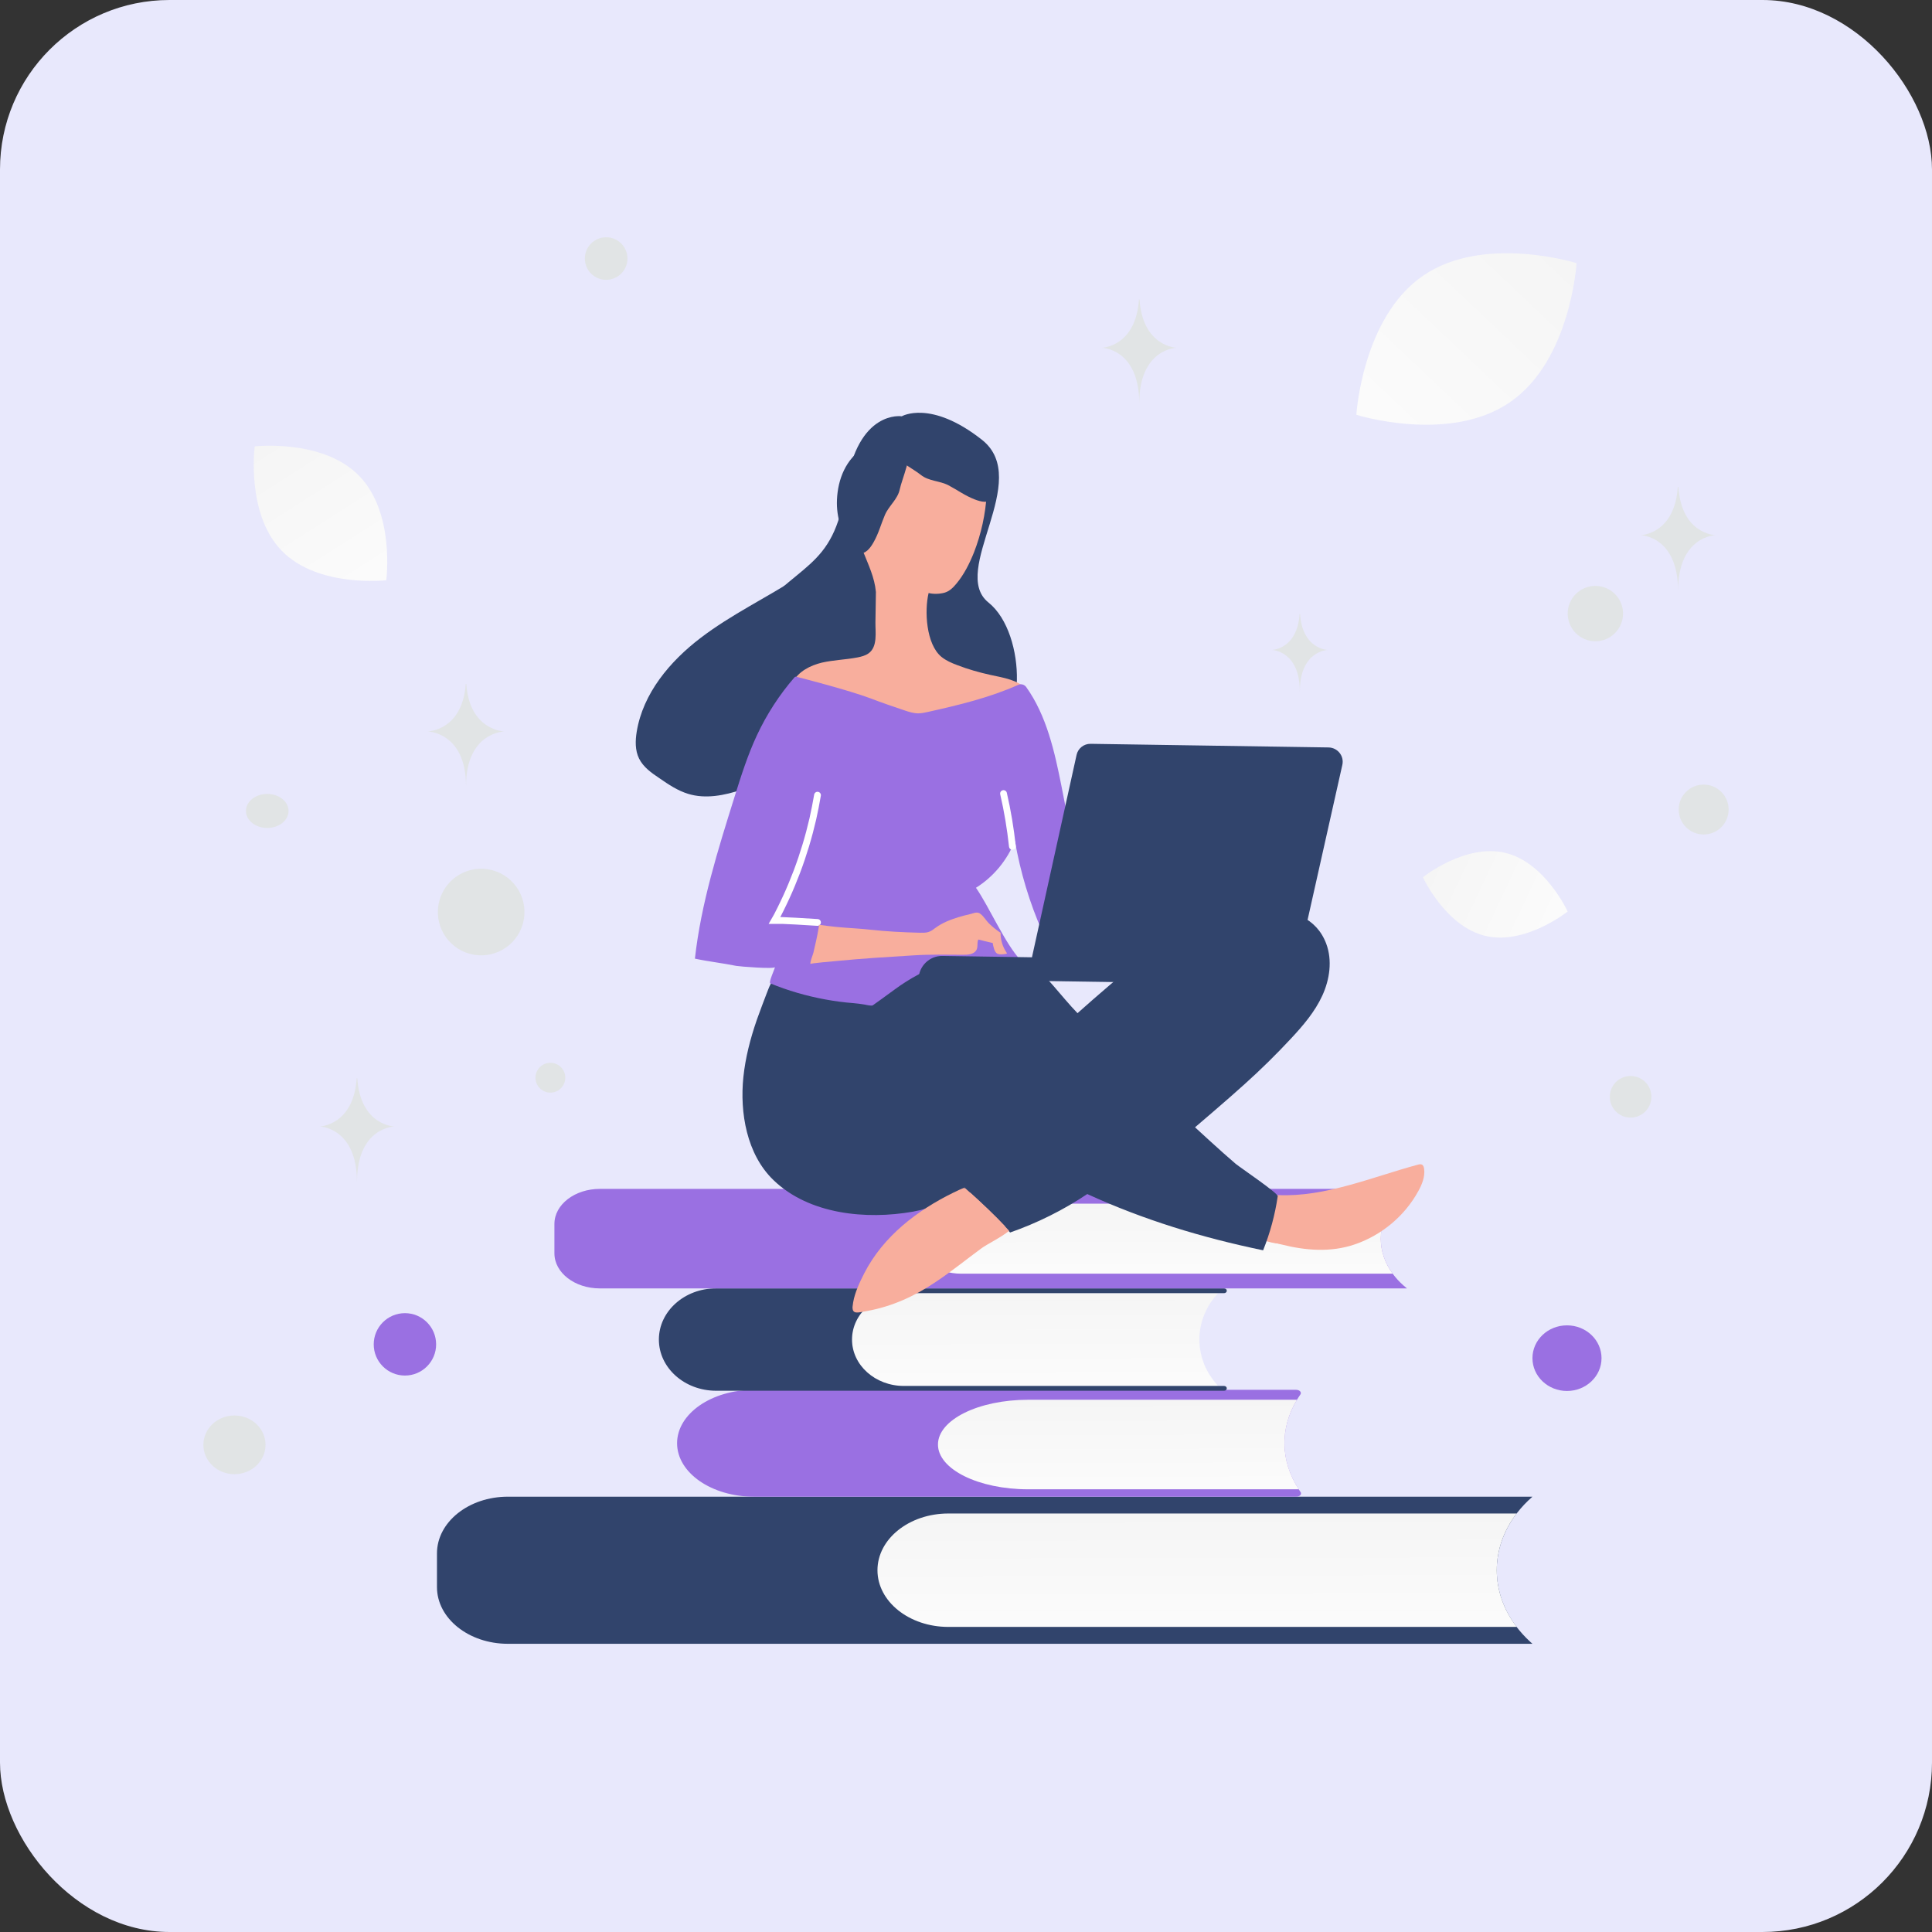 <svg width="57" height="57" viewBox="0 0 57 57" fill="none" xmlns="http://www.w3.org/2000/svg">
<rect x="0" y="0" width="57" height="57" fill="#333333" stroke="none"/>
<rect width="57" height="57" rx="5" fill="#E8E8FC"/>
<path d="M13.757 20.18H13.741C13.643 21.558 12.618 21.58 12.618 21.58C12.618 21.58 13.749 21.602 13.749 23.195C13.749 21.602 14.879 21.58 14.879 21.58C14.879 21.58 13.854 21.558 13.757 20.18ZM33.619 8.835H33.603C33.508 10.238 32.507 10.26 32.507 10.26C32.507 10.26 33.611 10.282 33.611 11.903C33.611 10.282 34.716 10.26 34.716 10.26C34.716 10.26 33.715 10.238 33.619 8.835ZM49.517 14.365H49.501C49.406 15.768 48.404 15.789 48.404 15.789C48.404 15.789 49.508 15.812 49.508 17.433C49.508 15.812 50.613 15.789 50.613 15.789C50.613 15.789 49.612 15.768 49.517 14.365ZM10.54 31.81H10.524C10.429 33.213 9.427 33.234 9.427 33.234C9.427 33.234 10.532 33.257 10.532 34.878C10.532 33.257 11.636 33.234 11.636 33.234C11.636 33.234 10.635 33.213 10.54 31.81ZM38.355 18.112H38.343C38.272 19.16 37.524 19.176 37.524 19.176C37.524 19.176 38.349 19.193 38.349 20.404C38.349 19.193 39.174 19.176 39.174 19.176C39.174 19.176 38.426 19.16 38.355 18.112Z" fill="#E1E4E5"/>
<path d="M45.212 48.497H14.983C13.829 48.497 12.892 47.748 12.892 46.824V45.83C12.892 44.906 13.829 44.157 14.983 44.157H45.212C43.829 45.366 43.806 47.215 45.156 48.447L45.212 48.497Z" fill="#31446C"/>
<path d="M44.746 44.653H27.979C26.825 44.653 25.888 45.402 25.888 46.327C25.888 47.25 26.824 47.999 27.979 47.999H44.747C43.963 46.973 43.965 45.677 44.746 44.653Z" fill="url(#paint0_linear_3859_7455)"/>
<path d="M38.366 41.141C38.409 41.078 38.343 41.004 38.241 41.004H22.246C20.992 41.004 19.976 41.709 19.976 42.58C19.976 43.451 20.992 44.157 22.246 44.157H38.245C38.347 44.157 38.415 44.083 38.37 44.019C37.737 43.108 37.739 42.048 38.366 41.141Z" fill="#9A70E2"/>
<path d="M38.265 41.297H30.337C28.866 41.297 27.673 41.889 27.673 42.618C27.673 43.347 28.866 43.939 30.337 43.939H38.317C37.772 43.098 37.757 42.141 38.265 41.297Z" fill="url(#paint1_linear_3859_7455)"/>
<path d="M35.938 40.89H26.631C25.806 40.89 25.137 40.277 25.137 39.522C25.137 38.766 25.805 38.153 26.631 38.153H35.938C35.227 38.912 35.199 40.025 35.872 40.812L35.938 40.89Z" fill="url(#paint2_linear_3859_7455)"/>
<path d="M25.137 39.521C25.137 38.765 25.822 38.152 26.667 38.152H36.115C36.159 38.152 36.195 38.12 36.194 38.081C36.194 38.042 36.159 38.011 36.115 38.011H21.127C20.195 38.011 19.439 38.687 19.439 39.521C19.439 40.355 20.195 41.031 21.127 41.031H36.115C36.158 41.031 36.194 41 36.194 40.961C36.195 40.922 36.159 40.89 36.115 40.89H26.667C25.822 40.889 25.137 40.276 25.137 39.521Z" fill="#31446C"/>
<path d="M41.51 35.076H17.696C16.957 35.076 16.357 35.539 16.357 36.109V36.978C16.357 37.549 16.957 38.012 17.696 38.012H41.51L41.498 38.002C40.479 37.183 40.484 35.889 41.51 35.076Z" fill="#9A70E2"/>
<path d="M41.089 35.511H28.358C27.618 35.511 27.019 35.974 27.019 36.544C27.019 37.115 27.618 37.578 28.358 37.578H41.088C40.62 36.938 40.621 36.15 41.089 35.511Z" fill="url(#paint3_linear_3859_7455)"/>
<path d="M39.96 36.717C40.753 36.45 41.44 35.879 41.841 35.148C41.954 34.946 42.047 34.715 42.016 34.485C42.008 34.438 41.996 34.383 41.954 34.361C41.917 34.34 41.865 34.352 41.823 34.364C40.499 34.721 39.1 35.322 37.711 35.259C37.647 35.258 37.584 35.253 37.528 35.277C37.46 35.306 37.417 35.369 37.386 35.436C37.281 35.655 37.19 36.069 37.224 36.315C37.266 36.608 37.55 36.651 37.799 36.714C38.508 36.894 39.253 36.956 39.96 36.717Z" fill="#F8AE9D"/>
<path d="M40.082 35.074C40.189 35.029 40.3 34.984 40.414 34.982C40.529 34.98 40.655 35.041 40.691 35.151C40.716 35.228 40.693 35.308 40.662 35.38C40.579 35.565 40.433 35.715 40.278 35.849C39.686 36.348 38.927 36.651 38.15 36.698C37.806 36.718 37.447 36.687 37.144 36.526C37.295 36.342 37.265 36.078 37.282 35.846C37.33 35.164 37.911 35.423 38.377 35.421C38.962 35.409 39.545 35.295 40.082 35.074Z" fill="#F8AE9D"/>
<path d="M22.349 30.032L22.322 30.108C22.136 30.648 21.992 31.205 21.932 31.776C21.823 32.826 22.029 34.054 22.819 34.816C23.871 35.833 25.56 35.99 26.933 35.748C27.495 35.649 28.024 35.414 28.473 35.063C28.921 35.468 29.401 35.912 29.801 36.363C30.605 36.082 31.37 35.701 32.078 35.228C33.753 35.995 35.462 36.513 37.266 36.888C37.472 36.375 37.617 35.839 37.697 35.292C37.711 35.203 36.587 34.445 36.457 34.337C36.068 34.009 35.257 33.259 35.257 33.259C35.257 33.259 36.279 32.389 36.726 31.98C37.199 31.555 37.652 31.11 38.085 30.644C38.443 30.26 38.792 29.854 39.012 29.374C39.231 28.898 39.312 28.336 39.128 27.842C38.55 26.303 36.215 26.844 35.13 27.374C34.233 27.814 33.448 28.455 32.692 29.104C32.387 29.363 32.086 29.629 31.79 29.892C31.556 29.651 31.298 29.337 31.078 29.084C30.84 28.809 30.569 28.551 30.24 28.389C29.895 28.214 29.577 28.239 29.209 28.187C29.044 28.163 28.884 28.114 28.723 28.086C28.241 27.998 27.731 28.092 27.308 28.34C26.906 28.576 26.58 28.855 26.108 28.945C25.572 29.047 24.95 28.987 24.413 28.915C23.931 28.849 23.441 28.739 22.96 28.834C22.761 28.873 22.684 29.152 22.618 29.312C22.53 29.543 22.437 29.784 22.349 30.032ZM26.605 12.282C26.605 12.282 25.308 12.076 24.96 14.366C24.573 16.911 23.54 16.492 21.899 18.559C20.94 19.766 21.949 21.899 24 21.857C26.051 21.815 27.903 21.222 29.083 21.476C30.262 21.73 30.327 18.708 29.163 17.776C27.999 16.844 30.481 14.166 28.969 12.974C27.456 11.782 26.605 12.282 26.605 12.282Z" fill="#31446C"/>
<path d="M18.853 22.377C18.735 22.134 18.742 21.852 18.785 21.588C18.97 20.457 19.762 19.512 20.671 18.82C21.582 18.125 22.625 17.63 23.584 17.008C23.833 16.846 24.082 16.671 24.368 16.584C24.654 16.496 24.986 16.505 25.222 16.69C25.388 16.819 25.485 17.019 25.541 17.219C25.663 17.657 25.616 18.12 25.542 18.564C25.448 19.124 25.31 19.678 25.085 20.193C24.904 20.609 24.609 21.036 24.167 21.117C24.039 21.614 23.775 22.079 23.405 22.435C22.982 22.843 22.446 23.11 21.889 23.296C21.376 23.468 20.815 23.58 20.299 23.42C19.993 23.326 19.724 23.146 19.46 22.963C19.224 22.806 18.98 22.635 18.853 22.377ZM23.488 21.623L23.791 21.142C23.726 21.149 23.665 21.162 23.604 21.186C23.438 21.258 23.338 21.52 23.488 21.623Z" fill="#31446C"/>
<path d="M29.099 14.296C29.114 14.381 29.117 14.47 29.111 14.572C29.077 15.165 28.949 15.75 28.733 16.304C28.601 16.632 28.439 16.956 28.21 17.228C28.116 17.341 28.008 17.446 27.867 17.486C27.723 17.526 27.54 17.532 27.397 17.496C27.27 18.019 27.323 19.008 27.775 19.379C27.913 19.491 28.078 19.562 28.242 19.623C28.562 19.747 28.896 19.841 29.229 19.914C29.609 19.996 30.024 20.057 30.291 20.337C30.324 20.371 30.358 20.419 30.344 20.465C30.335 20.494 30.314 20.515 30.288 20.532C30.078 20.703 29.818 20.796 29.558 20.885C29.102 21.04 28.634 21.168 28.158 21.254C27.66 21.344 27.147 21.387 26.643 21.333C26.254 21.289 25.87 21.19 25.517 21.015C25.146 20.831 24.767 20.681 24.384 20.506C24.06 20.357 23.741 20.187 23.39 20.126C23.555 19.811 23.901 19.634 24.246 19.55C24.591 19.471 24.951 19.463 25.3 19.396C25.414 19.373 25.529 19.345 25.628 19.274C25.898 19.079 25.824 18.646 25.828 18.362L25.842 17.464C25.802 17.035 25.625 16.676 25.47 16.284C25.233 15.683 25.184 14.999 25.393 14.384C25.601 13.772 26.076 13.241 26.685 13.026C27.294 12.811 28.026 12.932 28.494 13.38C28.79 13.668 29.032 13.926 29.099 14.296Z" fill="#F8AE9D"/>
<path d="M27.224 12.386C27.831 12.318 28.385 12.615 28.795 13.076C29.14 13.463 29.343 13.973 29.333 14.486C29.332 14.559 29.323 14.639 29.282 14.704C29.172 14.862 28.934 14.804 28.756 14.734C28.465 14.621 28.248 14.457 27.985 14.319C27.721 14.18 27.401 14.2 27.165 14.009C26.942 13.825 26.178 13.437 26.157 13.137C26.131 12.77 26.803 12.47 27.084 12.409C27.124 12.397 27.171 12.391 27.224 12.386Z" fill="#31446C"/>
<path d="M25.475 13.215C24.961 13.546 24.72 14.126 24.693 14.743C24.67 15.261 24.835 15.784 25.167 16.175C25.214 16.231 25.271 16.287 25.345 16.312C25.529 16.365 25.677 16.169 25.771 16.002C25.926 15.731 25.99 15.467 26.107 15.194C26.224 14.92 26.484 14.733 26.546 14.436C26.603 14.152 26.95 13.368 26.776 13.123C26.565 12.822 25.855 13.014 25.599 13.145C25.559 13.16 25.52 13.185 25.475 13.215Z" fill="#31446C"/>
<path d="M30.043 20.205C30.124 20.168 30.221 20.195 30.275 20.268C30.881 21.116 31.115 22.18 31.319 23.204C31.552 24.369 31.759 25.538 31.957 26.706C31.969 26.766 31.976 26.83 31.95 26.884C31.924 26.939 31.864 26.968 31.809 26.992C31.459 27.161 31.104 27.325 30.754 27.494C30.376 26.634 30.104 25.732 29.943 24.807C29.718 25.375 29.312 25.869 28.794 26.192C29.18 26.745 29.655 27.85 30.118 28.336C30.189 28.413 30.628 28.293 30.726 28.26C30.786 28.435 30.501 28.248 30.503 28.426C30.239 28.465 29.902 28.307 29.632 28.273C29.305 28.235 28.976 28.233 28.649 28.267C28.105 28.326 27.577 28.496 27.094 28.752C26.854 28.88 26.624 29.025 26.405 29.186C26.216 29.328 25.75 29.66 25.75 29.66C25.715 29.684 25.555 29.648 25.517 29.639C25.406 29.62 25.294 29.606 25.183 29.596C24.903 29.575 24.62 29.537 24.345 29.486C23.791 29.384 23.247 29.227 22.724 29.012C22.674 28.973 22.854 28.603 22.863 28.531C22.854 28.598 21.825 28.515 21.724 28.497C21.318 28.414 20.908 28.37 20.502 28.283C20.684 26.65 21.182 25.072 21.672 23.507C21.864 22.891 22.06 22.275 22.331 21.694C22.62 21.076 22.994 20.497 23.442 19.982C23.455 19.97 23.477 19.961 23.494 19.966C23.709 20.02 25.022 20.358 25.675 20.601C26.008 20.729 26.345 20.844 26.687 20.959C26.822 21.004 26.961 21.049 27.101 21.046C27.194 21.044 27.288 21.024 27.377 21.004C28.287 20.802 29.198 20.582 30.043 20.205Z" fill="#9A70E2"/>
<path d="M24.119 23.46C24.081 23.692 24.031 23.929 23.981 24.161C23.859 24.688 23.703 25.207 23.512 25.714C23.415 25.966 23.314 26.215 23.2 26.463C23.143 26.585 23.086 26.707 23.025 26.829C22.994 26.888 22.964 26.951 22.933 27.01C22.907 27.061 22.877 27.107 22.851 27.153C23.033 27.148 23.933 27.2 24.119 27.215" stroke="white" stroke-width="0.2" stroke-miterlimit="10" stroke-linecap="round"/>
<path d="M24.148 27.397C24.129 27.515 24.106 27.634 24.079 27.752L23.998 28.107C23.971 28.208 23.909 28.334 23.908 28.44C23.908 28.419 24.63 28.358 24.697 28.351C25.449 28.277 26.204 28.233 26.955 28.186C27.443 28.155 27.921 28.166 28.409 28.169C28.553 28.172 28.723 28.157 28.801 28.04C28.866 27.939 28.813 27.811 28.865 27.719C28.899 27.728 29.291 27.827 29.287 27.818C29.303 27.907 29.334 28.095 29.427 28.138C29.46 28.151 29.494 28.156 29.528 28.157C29.579 28.158 29.63 28.15 29.681 28.142C29.689 28.142 29.696 28.139 29.702 28.134C29.711 28.126 29.702 28.113 29.694 28.1C29.579 27.929 29.518 27.727 29.521 27.521C29.399 27.439 29.277 27.343 29.173 27.24C29.09 27.154 29.028 27.043 28.936 26.97C28.839 26.887 28.745 26.937 28.639 26.965C28.516 26.992 28.394 27.025 28.273 27.061C28.039 27.134 27.804 27.224 27.607 27.369C27.539 27.419 27.474 27.473 27.393 27.497C27.317 27.521 27.232 27.52 27.151 27.519C26.656 27.507 26.16 27.483 25.669 27.428C25.166 27.374 24.822 27.382 24.163 27.283C24.163 27.287 24.162 27.325 24.148 27.397Z" fill="#F8AE9D"/>
<path d="M29.607 23.412C29.726 23.925 29.811 24.442 29.869 24.97" stroke="white" stroke-width="0.2" stroke-miterlimit="10" stroke-linecap="round"/>
<path d="M39.603 22.567L38.148 29.055L27.101 28.887C27.107 28.506 27.421 28.197 27.806 28.203L30.446 28.243L31.762 22.274C31.803 22.079 31.979 21.942 32.174 21.945L39.2 22.052C39.466 22.06 39.662 22.305 39.603 22.567Z" fill="#31446C"/>
<path d="M25.171 38.422C25.222 38.126 25.367 37.823 25.502 37.558C26.061 36.473 27.06 35.708 28.136 35.182C28.247 35.128 28.358 35.075 28.474 35.034C28.465 35.047 28.456 35.059 28.447 35.076V35.081H28.443C28.456 35.072 28.465 35.064 28.477 35.056C28.912 35.448 29.376 35.879 29.772 36.313C29.511 36.525 29.131 36.697 28.942 36.839C28.496 37.167 28.067 37.516 27.605 37.823C26.984 38.241 26.322 38.545 25.583 38.678C25.298 38.729 25.149 38.782 25.152 38.561C25.157 38.527 25.162 38.481 25.171 38.422Z" fill="#F8AE9D"/>
<path d="M25.893 37.568C26.181 37.025 26.628 36.612 27.116 36.247C27.459 35.989 27.823 35.757 28.17 35.521C28.269 35.455 28.462 35.275 28.629 35.189C28.976 35.504 29.331 35.835 29.652 36.179C28.591 36.824 27.646 37.666 26.482 38.123C26.375 38.164 26.264 38.205 26.15 38.207C26.035 38.21 25.913 38.161 25.847 38.067C25.743 37.921 25.81 37.723 25.893 37.568Z" fill="#F8AE9D"/>
<path d="M43.825 27.612C45.004 27.892 46.251 26.892 46.251 26.892C46.251 26.892 45.585 25.439 44.406 25.161C43.227 24.881 41.98 25.881 41.98 25.881C41.98 25.881 42.645 27.333 43.825 27.612Z" fill="url(#paint4_linear_3859_7455)"/>
<path d="M44.55 11.866C42.757 13.101 40.017 12.238 40.017 12.238C40.017 12.238 40.187 9.371 41.981 8.137C43.775 6.902 46.513 7.764 46.513 7.764C46.513 7.764 46.344 10.63 44.55 11.866Z" fill="url(#paint5_linear_3859_7455)"/>
<path d="M8.321 16.258C9.393 17.349 11.396 17.119 11.396 17.119C11.396 17.119 11.661 15.121 10.589 14.031C9.517 12.941 7.515 13.17 7.515 13.17C7.515 13.17 7.25 15.168 8.321 16.258Z" fill="url(#paint6_linear_3859_7455)"/>
<path d="M11.947 38.742C12.455 38.742 12.867 39.155 12.867 39.663C12.867 40.171 12.455 40.583 11.947 40.583C11.438 40.583 11.026 40.171 11.026 39.663C11.026 39.155 11.438 38.742 11.947 38.742Z" fill="#9A70E2"/>
<path d="M46.231 39.102C46.794 39.102 47.25 39.535 47.25 40.07C47.25 40.604 46.794 41.038 46.231 41.038C45.668 41.038 45.212 40.604 45.212 40.07C45.212 39.535 45.668 39.102 46.231 39.102Z" fill="#9A70E2"/>
<path d="M6.917 43.493C7.424 43.493 7.834 43.105 7.834 42.627C7.834 42.149 7.424 41.761 6.917 41.761C6.411 41.761 6 42.149 6 42.627C6 43.105 6.411 43.493 6.917 43.493Z" fill="#E1E4E5"/>
<path d="M50.263 24.62C50.67 24.62 51 24.291 51 23.884C51 23.477 50.67 23.148 50.263 23.148C49.857 23.148 49.527 23.477 49.527 23.884C49.527 24.291 49.857 24.62 50.263 24.62Z" fill="#E1E4E5"/>
<path d="M16.238 32.236C16.481 32.236 16.678 32.039 16.678 31.796C16.678 31.553 16.481 31.356 16.238 31.356C15.995 31.356 15.798 31.553 15.798 31.796C15.798 32.039 15.995 32.236 16.238 32.236Z" fill="#E1E4E5"/>
<path d="M17.883 8.256C18.23 8.256 18.512 7.975 18.512 7.628C18.512 7.281 18.23 7 17.883 7C17.536 7 17.255 7.281 17.255 7.628C17.255 7.975 17.536 8.256 17.883 8.256Z" fill="#E1E4E5"/>
<path d="M47.515 32.2C47.427 32.527 47.621 32.864 47.949 32.952C48.276 33.039 48.613 32.845 48.701 32.517C48.788 32.19 48.594 31.853 48.267 31.766C47.939 31.678 47.602 31.872 47.515 32.2Z" fill="#E1E4E5"/>
<path d="M47.068 18.919C47.519 18.919 47.885 18.553 47.885 18.102C47.885 17.651 47.519 17.286 47.068 17.286C46.617 17.286 46.252 17.651 46.252 18.102C46.252 18.553 46.617 18.919 47.068 18.919Z" fill="#E1E4E5"/>
<path d="M7.885 24.428C8.231 24.428 8.513 24.203 8.513 23.925C8.513 23.648 8.231 23.423 7.885 23.423C7.538 23.423 7.256 23.648 7.256 23.925C7.256 24.203 7.538 24.428 7.885 24.428Z" fill="#E1E4E5"/>
<path d="M12.962 26.578C12.779 27.259 13.183 27.96 13.865 28.142C14.547 28.325 15.247 27.921 15.43 27.239C15.612 26.557 15.208 25.857 14.526 25.674C13.845 25.491 13.144 25.896 12.962 26.578Z" fill="#E1E4E5"/>
<defs>
<linearGradient id="paint0_linear_3859_7455" x1="35.72" y1="49.876" x2="35.702" y2="41.012" gradientUnits="userSpaceOnUse">
<stop stop-color="white"/>
<stop offset="1" stop-color="#EEEEEE"/>
</linearGradient>
<linearGradient id="paint1_linear_3859_7455" x1="33.222" y1="45.42" x2="33.202" y2="38.423" gradientUnits="userSpaceOnUse">
<stop stop-color="white"/>
<stop offset="1" stop-color="#EEEEEE"/>
</linearGradient>
<linearGradient id="paint2_linear_3859_7455" x1="30.768" y1="42.424" x2="30.746" y2="35.175" gradientUnits="userSpaceOnUse">
<stop stop-color="white"/>
<stop offset="1" stop-color="#EEEEEE"/>
</linearGradient>
<linearGradient id="paint3_linear_3859_7455" x1="34.354" y1="38.736" x2="34.344" y2="33.262" gradientUnits="userSpaceOnUse">
<stop stop-color="white"/>
<stop offset="1" stop-color="#EEEEEE"/>
</linearGradient>
<linearGradient id="paint4_linear_3859_7455" x1="48.265" y1="28.307" x2="37.942" y2="23.43" gradientUnits="userSpaceOnUse">
<stop stop-color="white"/>
<stop offset="1" stop-color="#EEEEEE"/>
</linearGradient>
<linearGradient id="paint5_linear_3859_7455" x1="37.564" y1="15.919" x2="51.681" y2="1.032" gradientUnits="userSpaceOnUse">
<stop stop-color="white"/>
<stop offset="1" stop-color="#EEEEEE"/>
</linearGradient>
<linearGradient id="paint6_linear_3859_7455" x1="12.595" y1="19.983" x2="4.851" y2="7.842" gradientUnits="userSpaceOnUse">
<stop stop-color="white"/>
<stop offset="1" stop-color="#EEEEEE"/>
</linearGradient>
</defs>
</svg>
